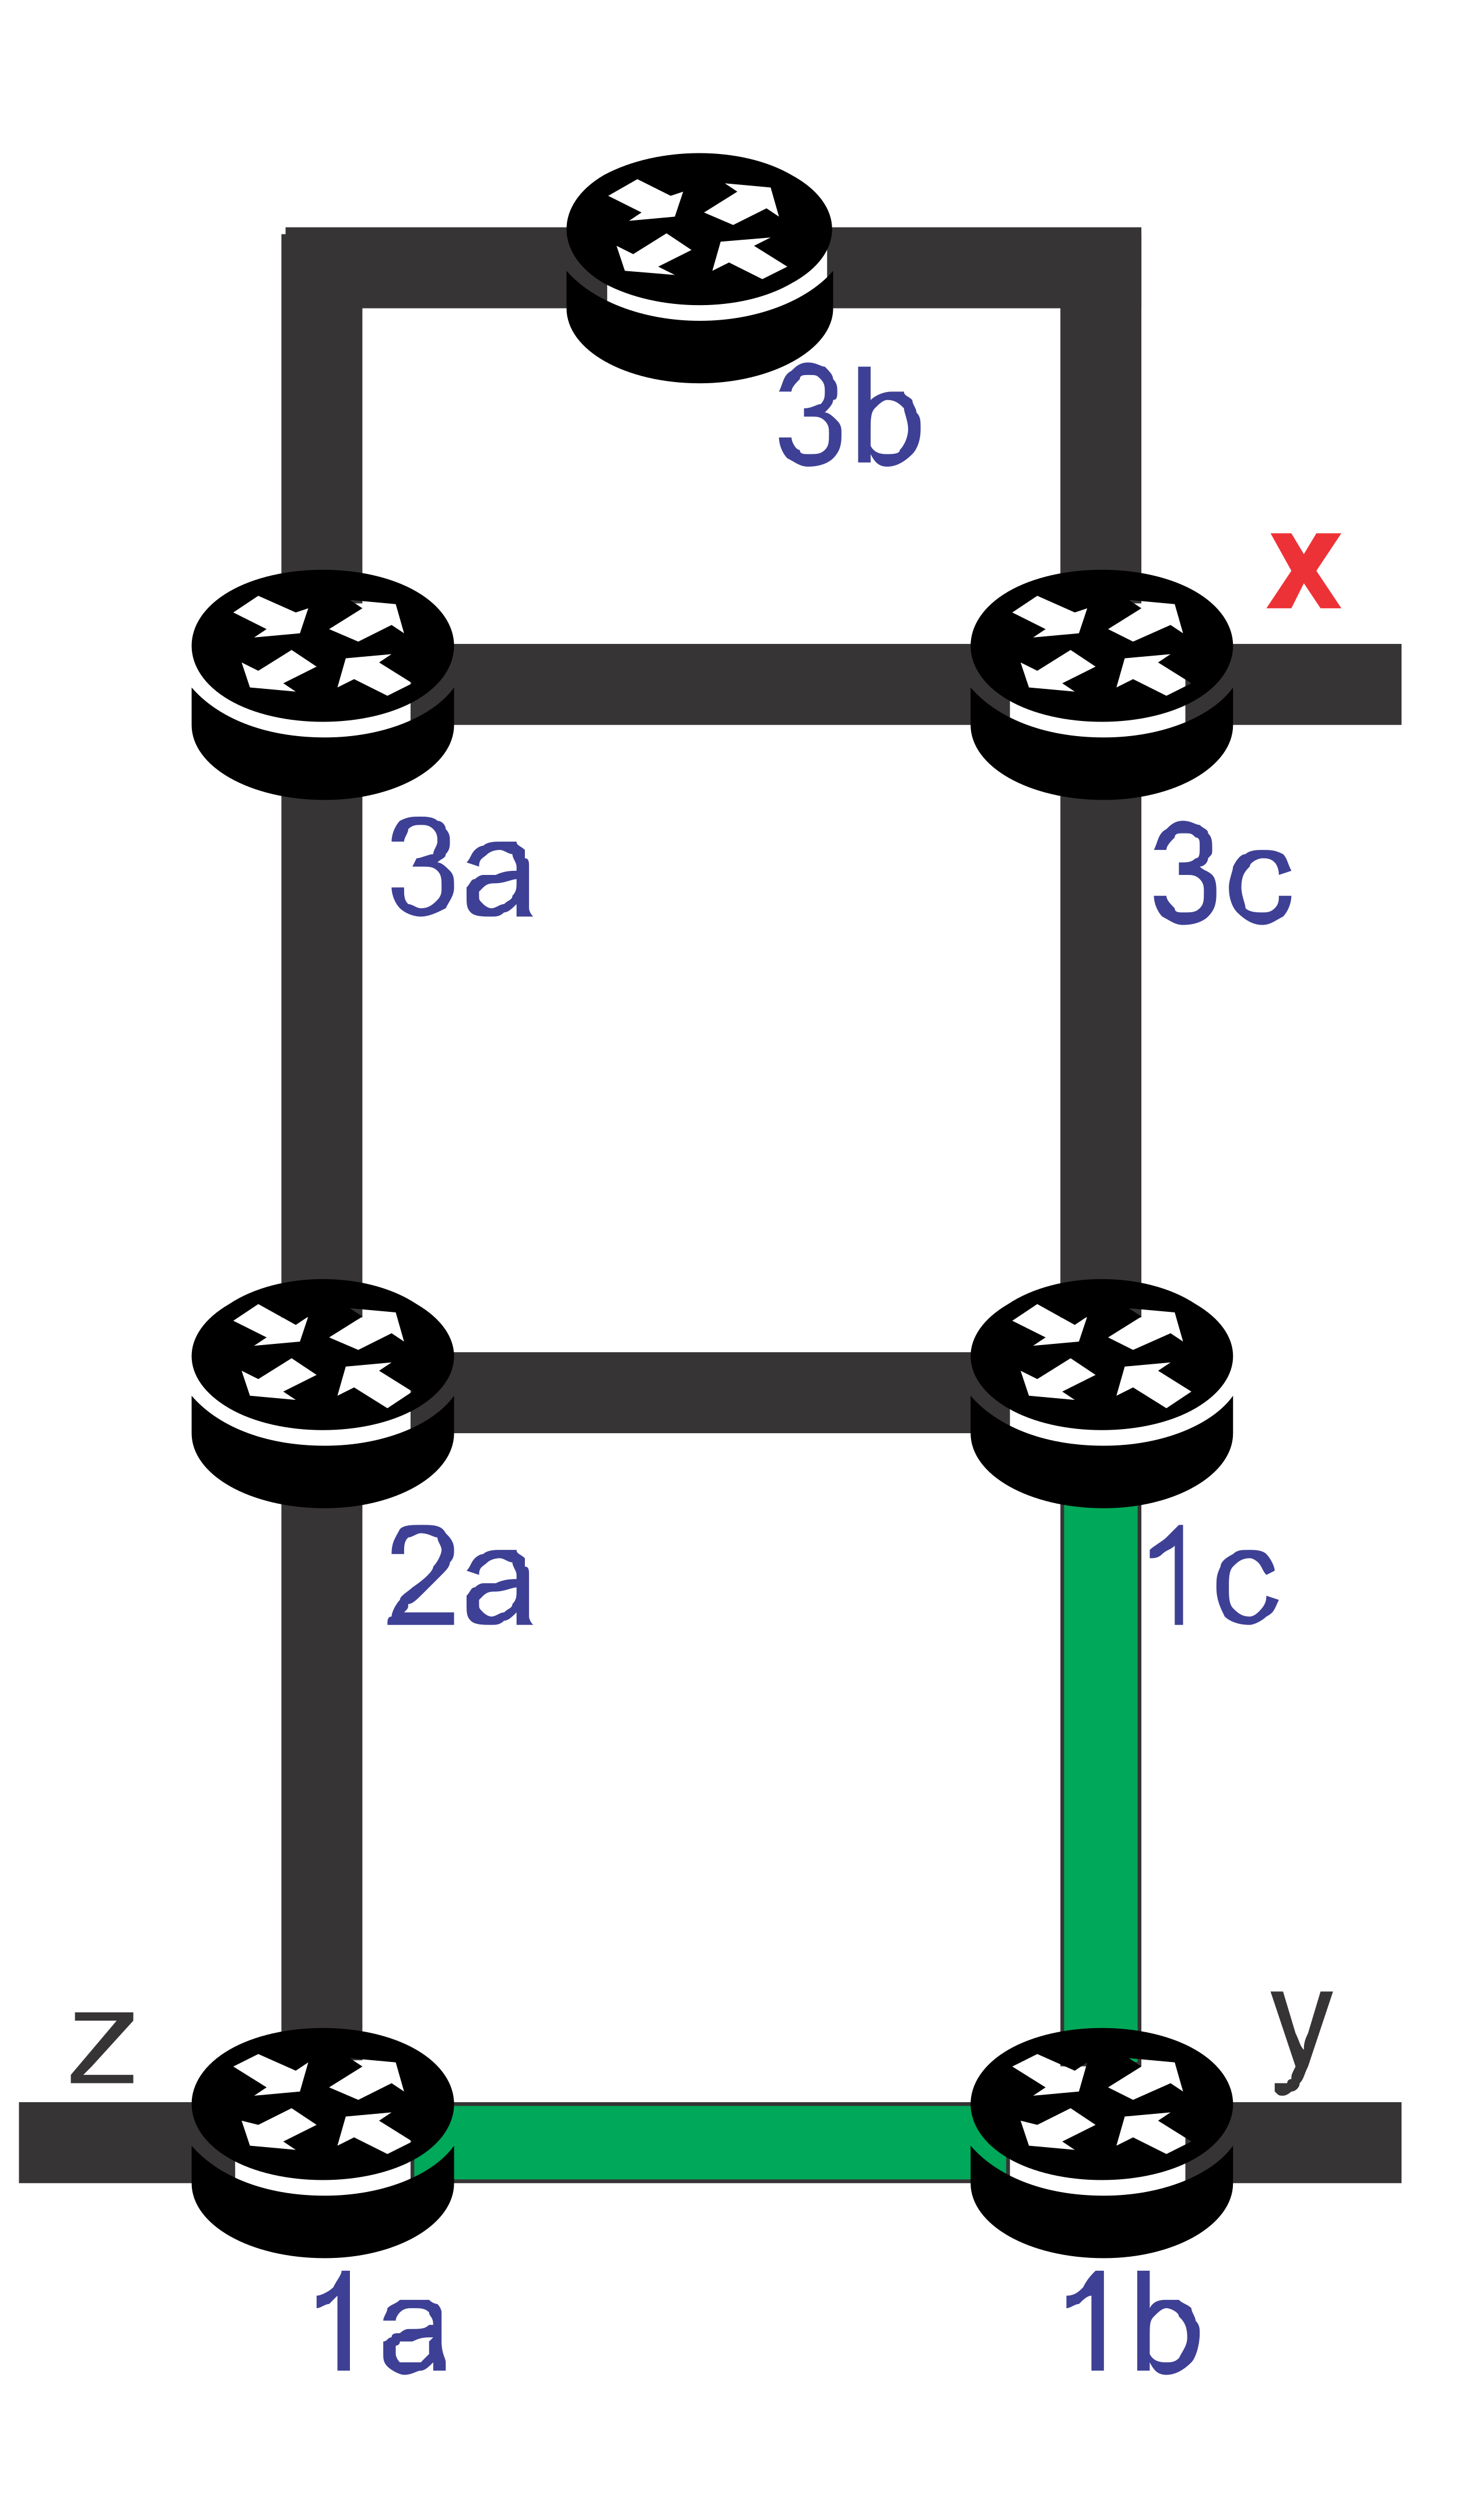 <?xml version="1.0" encoding="UTF-8"?>
<!DOCTYPE svg PUBLIC "-//W3C//DTD SVG 1.1//EN" "http://www.w3.org/Graphics/SVG/1.1/DTD/svg11.dtd">
<!-- Creator: CorelDRAW X7 -->
<svg xmlns="http://www.w3.org/2000/svg" xml:space="preserve" width="350px" height="600px" version="1.1" style="shape-rendering:geometricPrecision; text-rendering:geometricPrecision; image-rendering:optimizeQuality; fill-rule:evenodd; clip-rule:evenodd"
viewBox="0 0 350 600"
 xmlns:xlink="http://www.w3.org/1999/xlink"
 enable-background="new 0 0 90 90">
 <defs>
  <style type="text/css">
   <![CDATA[
    .str0 {stroke:#373435;stroke-width:0.9}
    .fil0 {fill:#373435}
    .fil1 {fill:#00A859}
    .fil2 {fill:black}
    .fil3 {fill:#373435;fill-rule:nonzero}
    .fil4 {fill:#ED3237;fill-rule:nonzero}
    .fil5 {fill:#3E4095;fill-rule:nonzero}
   ]]>
  </style>
 </defs>
 <g id="Layer_x0020_1">
  <rect class="fil0 str0" x="199" y="55" width="74.543" height="18.542"/>
  <rect class="fil0 str0" x="69" y="55" width="76.312" height="18.542"/>
  <rect class="fil0 str0" transform="matrix(3.06945E-014 -0.713 1 1.62991E-014 255.001 144.501)" width="123.381" height="18.542"/>
  <rect class="fil0 str0" transform="matrix(3.06945E-014 -0.713 1 1.62991E-014 68 144.501)" width="123.381" height="18.542"/>
  <rect class="fil1 str0" transform="matrix(3.06945E-014 -1.19 1 2.71859E-014 255.001 495.42)" width="123.381" height="18.542"/>
  <rect class="fil0 str0" transform="matrix(3.06945E-014 -1.076 1 2.45787E-014 255.001 315.704)" width="123.381" height="18.542"/>
  <rect class="fil0 str0" transform="matrix(3.06945E-014 -1.076 1 2.45787E-014 68 315.704)" width="123.381" height="18.542"/>
  <rect class="fil0 str0" transform="matrix(3.06945E-014 -1.178 1 2.69177E-014 68 493.972)" width="123.381" height="18.542"/>
  <rect class="fil0 str0" x="285" y="155" width="51" height="18.542"/>
  <rect class="fil0 str0" x="285" y="505" width="51" height="18.542"/>
  <rect class="fil0 str0" x="5" y="505" width="51" height="18.542"/>
  <rect class="fil0 str0" x="99" y="155" width="142.993" height="18.542"/>
  <rect class="fil0 str0" x="99" y="325" width="142.993" height="18.542"/>
  <rect class="fil1 str0" x="99" y="505" width="142.993" height="18.542"/>
  <g id="_1072654235872">
   <path class="fil2" d="M78 527c-15,0 -26,-5 -32,-12l0 9c0,10 14,18 32,18 17,0 31,-8 31,-18l0 -9c-5,7 -17,12 -31,12z"/>
   <path class="fil2" d="M55 518c12,7 33,7 45,0 12,-7 12,-19 0,-26 -12,-7 -33,-7 -45,0 -12,7 -12,19 0,26zm16 -21l3 -2 -2 7 -11 1 3 -2 -8 -5 6 -3 9 4zm26 5l-3 -2 -8 4 -7 -3 8 -5 -3 -2 11 1 2 7zm-12 11l-4 2 2 -7 11 -1 -3 2 8 5 -6 3 -8 -4zm-25 2l-2 -6 4 1 8 -4 6 4 -8 4 3 2 -11 -1z"/>
  </g>
  <g id="_1072654235744">
   <path class="fil2" d="M265 527c-15,0 -26,-5 -32,-12l0 9c0,10 14,18 32,18 17,0 31,-8 31,-18l0 -9c-5,7 -17,12 -31,12z"/>
   <path class="fil2" d="M242 518c12,7 33,7 45,0 12,-7 12,-19 0,-26 -12,-7 -33,-7 -45,0 -12,7 -12,19 0,26zm16 -21l3 -2 -2 7 -11 1 3 -2 -8 -5 6 -3 9 4zm26 5l-3 -2 -9 4 -6 -3 8 -5 -3 -2 11 1 2 7zm-12 11l-4 2 2 -7 11 -1 -3 2 8 5 -6 3 -8 -4zm-25 2l-2 -6 4 1 8 -4 6 4 -8 4 3 2 -11 -1z"/>
  </g>
  <g id="_1072654234080">
   <path class="fil2" d="M78 347c-15,0 -26,-5 -32,-12l0 9c0,10 14,18 32,18 17,0 31,-8 31,-18l0 -9c-5,7 -17,12 -31,12z"/>
   <path class="fil2" d="M55 338c12,7 33,7 45,0 12,-7 12,-18 0,-25 -12,-8 -33,-8 -45,0 -12,7 -12,18 0,25zm16 -20l3 -2 -2 6 -11 1 3 -2 -8 -4 6 -4 9 5zm26 4l-3 -2 -8 4 -7 -3 8 -5 -3 -2 11 1 2 7zm-12 11l-4 2 2 -7 11 -1 -3 2 8 5 -6 4 -8 -5zm-25 2l-2 -6 4 2 8 -5 6 4 -8 4 3 2 -11 -1z"/>
  </g>
  <g id="_1072654233376">
   <path class="fil2" d="M265 347c-15,0 -26,-5 -32,-12l0 9c0,10 14,18 32,18 17,0 31,-8 31,-18l0 -9c-5,7 -17,12 -31,12z"/>
   <path class="fil2" d="M242 338c12,7 33,7 45,0 12,-7 12,-18 0,-25 -12,-8 -33,-8 -45,0 -12,7 -12,18 0,25zm16 -20l3 -2 -2 6 -11 1 3 -2 -8 -4 6 -4 9 5zm26 4l-3 -2 -9 4 -6 -3 8 -5 -3 -2 11 1 2 7zm-12 11l-4 2 2 -7 11 -1 -3 2 8 5 -6 4 -8 -5zm-25 2l-2 -6 4 2 8 -5 6 4 -8 4 3 2 -11 -1z"/>
  </g>
  <g id="_1072654231200">
   <path class="fil2" d="M78 177c-15,0 -26,-5 -32,-12l0 9c0,10 14,18 32,18 17,0 31,-8 31,-18l0 -9c-5,7 -17,12 -31,12z"/>
   <path class="fil2" d="M55 168c12,7 33,7 45,0 12,-7 12,-19 0,-26 -12,-7 -33,-7 -45,0 -12,7 -12,19 0,26zm16 -21l3 -1 -2 6 -11 1 3 -2 -8 -4 6 -4 9 4zm26 5l-3 -2 -8 4 -7 -3 8 -5 -3 -2 11 1 2 7zm-12 11l-4 2 2 -7 11 -1 -3 2 8 5 -6 3 -8 -4zm-25 2l-2 -6 4 2 8 -5 6 4 -8 4 3 2 -11 -1z"/>
  </g>
  <g id="_1072654230720">
   <path class="fil2" d="M265 177c-15,0 -26,-5 -32,-12l0 9c0,10 14,18 32,18 17,0 31,-8 31,-18l0 -9c-5,7 -17,12 -31,12z"/>
   <path class="fil2" d="M242 168c12,7 33,7 45,0 12,-7 12,-19 0,-26 -12,-7 -33,-7 -45,0 -12,7 -12,19 0,26zm16 -21l3 -1 -2 6 -11 1 3 -2 -8 -4 6 -4 9 4zm26 5l-3 -2 -9 4 -6 -3 8 -5 -3 -2 11 1 2 7zm-12 11l-4 2 2 -7 11 -1 -3 2 8 5 -6 3 -8 -4zm-25 2l-2 -6 4 2 8 -5 6 4 -8 4 3 2 -11 -1z"/>
  </g>
  <g id="_1072654229440">
   <path class="fil2" d="M168 77c-14,0 -26,-5 -32,-12l0 9c0,10 14,18 32,18 17,0 32,-8 32,-18l0 -9c-6,7 -18,12 -32,12z"/>
   <path class="fil2" d="M145 68c13,7 33,7 45,0 13,-7 13,-19 0,-26 -12,-7 -32,-7 -45,0 -12,7 -12,19 0,26zm16 -21l3 -1 -2 6 -11 1 3 -2 -8 -4 7 -4 8 4zm26 5l-3 -2 -8 4 -7 -3 8 -5 -3 -2 11 1 2 7zm-12 11l-4 2 2 -7 12 -1 -4 2 8 5 -6 3 -8 -4zm-25 2l-2 -6 4 2 8 -5 6 4 -8 4 4 2 -12 -1z"/>
  </g>
  <path class="fil3" d="M17 500l0 -2 11 -13c-1,0 -3,0 -3,0l-7 0 0 -2 14 0 0 2 -10 11 -2 2c2,0 3,0 4,0l8 0 0 2 -15 0z"/>
  <path class="fil3" d="M306 502l0 -2c0,0 1,0 1,0 1,0 2,0 2,0 0,-1 1,-1 1,-1 0,-1 0,-1 1,-3 0,0 0,0 0,0l-6 -18 3 0 3 10c1,2 1,3 2,4 0,-1 0,-2 1,-4l3 -10 3 0 -6 18c-1,2 -1,3 -2,4 0,1 -1,2 -2,2 0,0 -1,1 -2,1 -1,0 -1,0 -2,-1z"/>
  <polygon class="fil4" points="304,146 310,137 305,128 310,128 313,133 316,128 322,128 316,137 322,146 317,146 313,140 310,146 "/>
  <path class="fil5" d="M84 569l-3 0 0 -18c0,0 -1,1 -2,2 -1,0 -2,1 -3,1l0 -3c1,0 3,-1 4,-2 1,-2 2,-3 2,-4l2 0 0 24z"/>
  <path id="1" class="fil5" d="M104 567c-1,1 -2,2 -3,2 -1,0 -2,1 -4,1 -1,0 -3,-1 -4,-2 -1,-1 -1,-2 -1,-3 0,-1 0,-2 0,-3 1,0 1,-1 2,-1 0,-1 1,-1 2,-1 0,0 1,-1 2,-1 3,0 4,0 5,-1 1,0 1,0 1,0 0,-2 -1,-2 -1,-3 -1,-1 -2,-1 -4,-1 -1,0 -2,0 -3,1 0,0 -1,1 -1,2l-3 0c0,-1 1,-2 1,-3 1,-1 2,-1 3,-2 1,0 2,0 4,0 1,0 2,0 3,0 1,1 2,1 2,1 1,1 1,2 1,2 0,1 0,2 0,3l0 4c0,3 1,4 1,5 0,1 0,2 0,2l-3 0c0,0 0,-1 0,-2zm0 -6c-2,0 -3,0 -5,1 -1,0 -2,0 -3,0 0,1 -1,1 -1,1 0,1 0,1 0,2 0,0 0,1 1,2 0,0 1,0 2,0 1,0 2,0 3,0 1,-1 2,-2 2,-2 0,-1 0,-2 0,-3l1 -1z"/>
  <path class="fil5" d="M265 569l-3 0 0 -18c-1,0 -2,1 -3,2 -1,0 -2,1 -3,1l0 -3c2,0 3,-1 4,-2 1,-2 2,-3 3,-4l2 0 0 24z"/>
  <path id="1" class="fil5" d="M276 569l-3 0 0 -24 3 0 0 9c1,-2 3,-2 4,-2 2,0 3,0 3,0 1,1 2,1 3,2 0,1 1,2 1,3 1,1 1,2 1,3 0,3 -1,6 -2,7 -2,2 -4,3 -6,3 -2,0 -3,-1 -4,-3l0 2zm0 -8c0,2 0,3 0,4 1,2 3,2 4,2 1,0 2,0 3,-1 1,-2 2,-3 2,-5 0,-3 -1,-4 -2,-5 0,-1 -2,-2 -3,-2 -1,0 -2,1 -3,2 -1,1 -1,2 -1,5z"/>
  <path class="fil5" d="M284 390l-2 0 0 -19c-1,1 -2,1 -3,2 -1,1 -2,1 -3,1l0 -2c1,-1 3,-2 4,-3 1,-1 2,-2 3,-3l1 0 0 24z"/>
  <path id="1" class="fil5" d="M304 383l3 1c-1,2 -1,3 -3,4 -1,1 -3,2 -4,2 -3,0 -5,-1 -6,-2 -1,-2 -2,-4 -2,-7 0,-2 0,-3 1,-5 0,-1 1,-2 3,-3 1,-1 2,-1 4,-1 1,0 3,0 4,1 1,1 2,3 2,4l-2 1c-1,-1 -1,-2 -2,-3 0,0 -1,-1 -2,-1 -2,0 -3,1 -4,2 -1,1 -1,3 -1,5 0,2 0,4 1,5 1,1 2,2 4,2 1,0 2,-1 2,-1 1,-1 2,-2 2,-4z"/>
  <path class="fil5" d="M109 387l0 3 -16 0c0,-1 0,-2 1,-2 0,-1 1,-3 2,-4 0,-1 2,-2 3,-3 3,-2 5,-4 5,-5 1,-1 2,-3 2,-4 0,-1 -1,-2 -1,-3 -1,0 -2,-1 -4,-1 -1,0 -2,1 -3,1 -1,1 -1,2 -1,4l-3 0c0,-3 1,-4 2,-6 1,-1 3,-1 5,-1 3,0 5,0 6,2 1,1 2,2 2,4 0,1 0,2 -1,3 0,1 -1,2 -2,3 -1,1 -2,2 -4,4 -2,2 -3,3 -4,3 0,1 0,1 -1,2l12 0z"/>
  <path id="1" class="fil5" d="M124 387c-1,1 -2,2 -3,2 -1,1 -2,1 -3,1 -2,0 -4,0 -5,-1 -1,-1 -1,-2 -1,-4 0,-1 0,-2 0,-2 1,-1 1,-2 2,-2 0,0 1,-1 2,-1 0,0 1,0 3,0 2,-1 4,-1 5,-1 0,-1 0,-1 0,-1 0,-1 -1,-2 -1,-3 -1,0 -2,-1 -3,-1 -2,0 -3,1 -3,1 -1,1 -2,1 -2,3l-3 -1c1,-1 1,-2 2,-3 0,0 1,-1 2,-1 1,-1 3,-1 4,-1 1,0 3,0 4,0 0,1 1,1 2,2 0,0 0,1 0,2 1,0 1,1 1,2l0 4c0,3 0,5 0,6 0,0 0,1 1,2l-4 0c0,-1 0,-2 0,-3zm0 -6c-1,0 -3,1 -5,1 -1,0 -2,0 -3,1 0,0 0,0 -1,1 0,0 0,0 0,1 0,1 0,1 1,2 0,0 1,1 2,1 1,0 2,-1 3,-1 1,-1 2,-1 2,-2 1,-1 1,-2 1,-3l0 -1z"/>
  <path class="fil5" d="M277 215l3 0c0,1 1,2 2,3 0,1 1,1 2,1 2,0 3,0 4,-1 1,-1 1,-2 1,-4 0,-1 0,-2 -1,-3 -1,-1 -2,-1 -3,-1 -1,0 -2,0 -2,0l0 -3c0,0 0,0 0,0 2,0 3,0 4,-1 1,0 1,-1 1,-3 0,-1 0,-2 -1,-2 -1,-1 -1,-1 -3,-1 -1,0 -2,0 -2,1 -1,1 -2,2 -2,3l-3 0c1,-2 1,-4 3,-5 1,-1 2,-2 4,-2 2,0 3,1 4,1 1,1 2,1 2,2 1,1 1,2 1,4 0,1 0,1 -1,2 0,1 -1,2 -2,2 1,1 2,1 3,2 1,1 1,3 1,4 0,2 0,4 -2,6 -1,1 -3,2 -6,2 -2,0 -3,-1 -5,-2 -1,-1 -2,-3 -2,-5z"/>
  <path id="1" class="fil5" d="M307 215l3 0c0,2 -1,4 -2,5 -2,1 -3,2 -5,2 -2,0 -4,-1 -6,-3 -1,-1 -2,-3 -2,-6 0,-2 1,-4 1,-5 1,-2 2,-3 3,-3 1,-1 3,-1 4,-1 2,0 3,0 5,1 1,1 1,2 2,4l-3 1c0,-2 -1,-3 -1,-3 -1,-1 -2,-1 -3,-1 -1,0 -3,1 -3,2 -1,1 -2,2 -2,5 0,2 1,4 1,5 1,1 3,1 4,1 1,0 2,0 3,-1 1,-1 1,-2 1,-3z"/>
  <path class="fil5" d="M94 213l3 0c0,2 0,3 1,4 1,0 2,1 3,1 2,0 3,-1 4,-2 1,-1 1,-2 1,-3 0,-2 0,-3 -1,-4 -1,-1 -2,-1 -4,-1 0,0 -1,0 -2,0l1 -2c0,0 0,0 0,0 1,0 3,-1 4,-1 0,-1 1,-2 1,-3 0,-1 0,-2 -1,-3 -1,-1 -2,-1 -3,-1 -1,0 -2,0 -3,1 0,1 -1,2 -1,3l-3 0c0,-2 1,-4 2,-5 2,-1 3,-1 5,-1 1,0 3,0 4,1 1,0 2,1 2,2 1,1 1,2 1,3 0,1 0,2 -1,3 0,1 -1,1 -2,2 1,0 2,1 3,2 1,1 1,2 1,4 0,2 -1,3 -2,5 -2,1 -4,2 -6,2 -2,0 -4,-1 -5,-2 -1,-1 -2,-3 -2,-5z"/>
  <path id="1" class="fil5" d="M124 217c-1,1 -2,2 -3,2 -1,1 -2,1 -3,1 -2,0 -4,0 -5,-1 -1,-1 -1,-2 -1,-4 0,-1 0,-2 0,-2 1,-1 1,-2 2,-2 0,0 1,-1 2,-1 0,0 1,0 3,0 2,-1 4,-1 5,-1 0,-1 0,-1 0,-1 0,-1 -1,-2 -1,-3 -1,0 -2,-1 -3,-1 -2,0 -3,1 -3,1 -1,1 -2,1 -2,3l-3 -1c1,-1 1,-2 2,-3 0,0 1,-1 2,-1 1,-1 3,-1 4,-1 1,0 3,0 4,0 0,1 1,1 2,2 0,0 0,1 0,2 1,0 1,1 1,2l0 4c0,3 0,5 0,6 0,0 0,1 1,2l-4 0c0,-1 0,-2 0,-3zm0 -6c-1,0 -3,1 -5,1 -1,0 -2,0 -3,1 0,0 0,0 -1,1 0,0 0,0 0,1 0,1 0,1 1,2 0,0 1,1 2,1 1,0 2,-1 3,-1 1,-1 2,-1 2,-2 1,-1 1,-2 1,-3l0 -1z"/>
  <path class="fil5" d="M187 105l3 0c0,1 1,3 2,3 0,1 1,1 2,1 2,0 3,0 4,-1 1,-1 1,-2 1,-4 0,-1 0,-2 -1,-3 -1,-1 -2,-1 -3,-1 -1,0 -2,0 -2,0l0 -2c0,0 0,0 0,0 2,0 3,-1 4,-1 1,-1 1,-2 1,-3 0,-1 0,-2 -1,-3 -1,-1 -1,-1 -3,-1 -1,0 -2,0 -2,1 -1,1 -2,2 -2,3l-3 0c1,-2 1,-4 3,-5 1,-1 2,-2 4,-2 2,0 3,1 4,1 1,1 2,2 2,3 1,1 1,2 1,3 0,1 0,2 -1,2 0,1 -1,2 -2,3 1,0 2,1 3,2 1,1 1,2 1,3 0,2 0,4 -2,6 -1,1 -3,2 -6,2 -2,0 -3,-1 -5,-2 -1,-1 -2,-3 -2,-5z"/>
  <path id="1" class="fil5" d="M209 111l-3 0 0 -23 3 0 0 8c1,-1 3,-2 5,-2 1,0 2,0 3,0 0,1 1,1 2,2 0,1 1,2 1,3 1,1 1,2 1,4 0,3 -1,5 -2,6 -2,2 -4,3 -6,3 -2,0 -3,-1 -4,-3l0 2zm0 -8c0,2 0,3 0,4 1,2 3,2 4,2 1,0 3,0 3,-1 1,-1 2,-3 2,-5 0,-2 -1,-4 -1,-5 -1,-1 -2,-2 -4,-2 -1,0 -2,1 -3,2 -1,1 -1,3 -1,5z"/>
 </g>
</svg>

